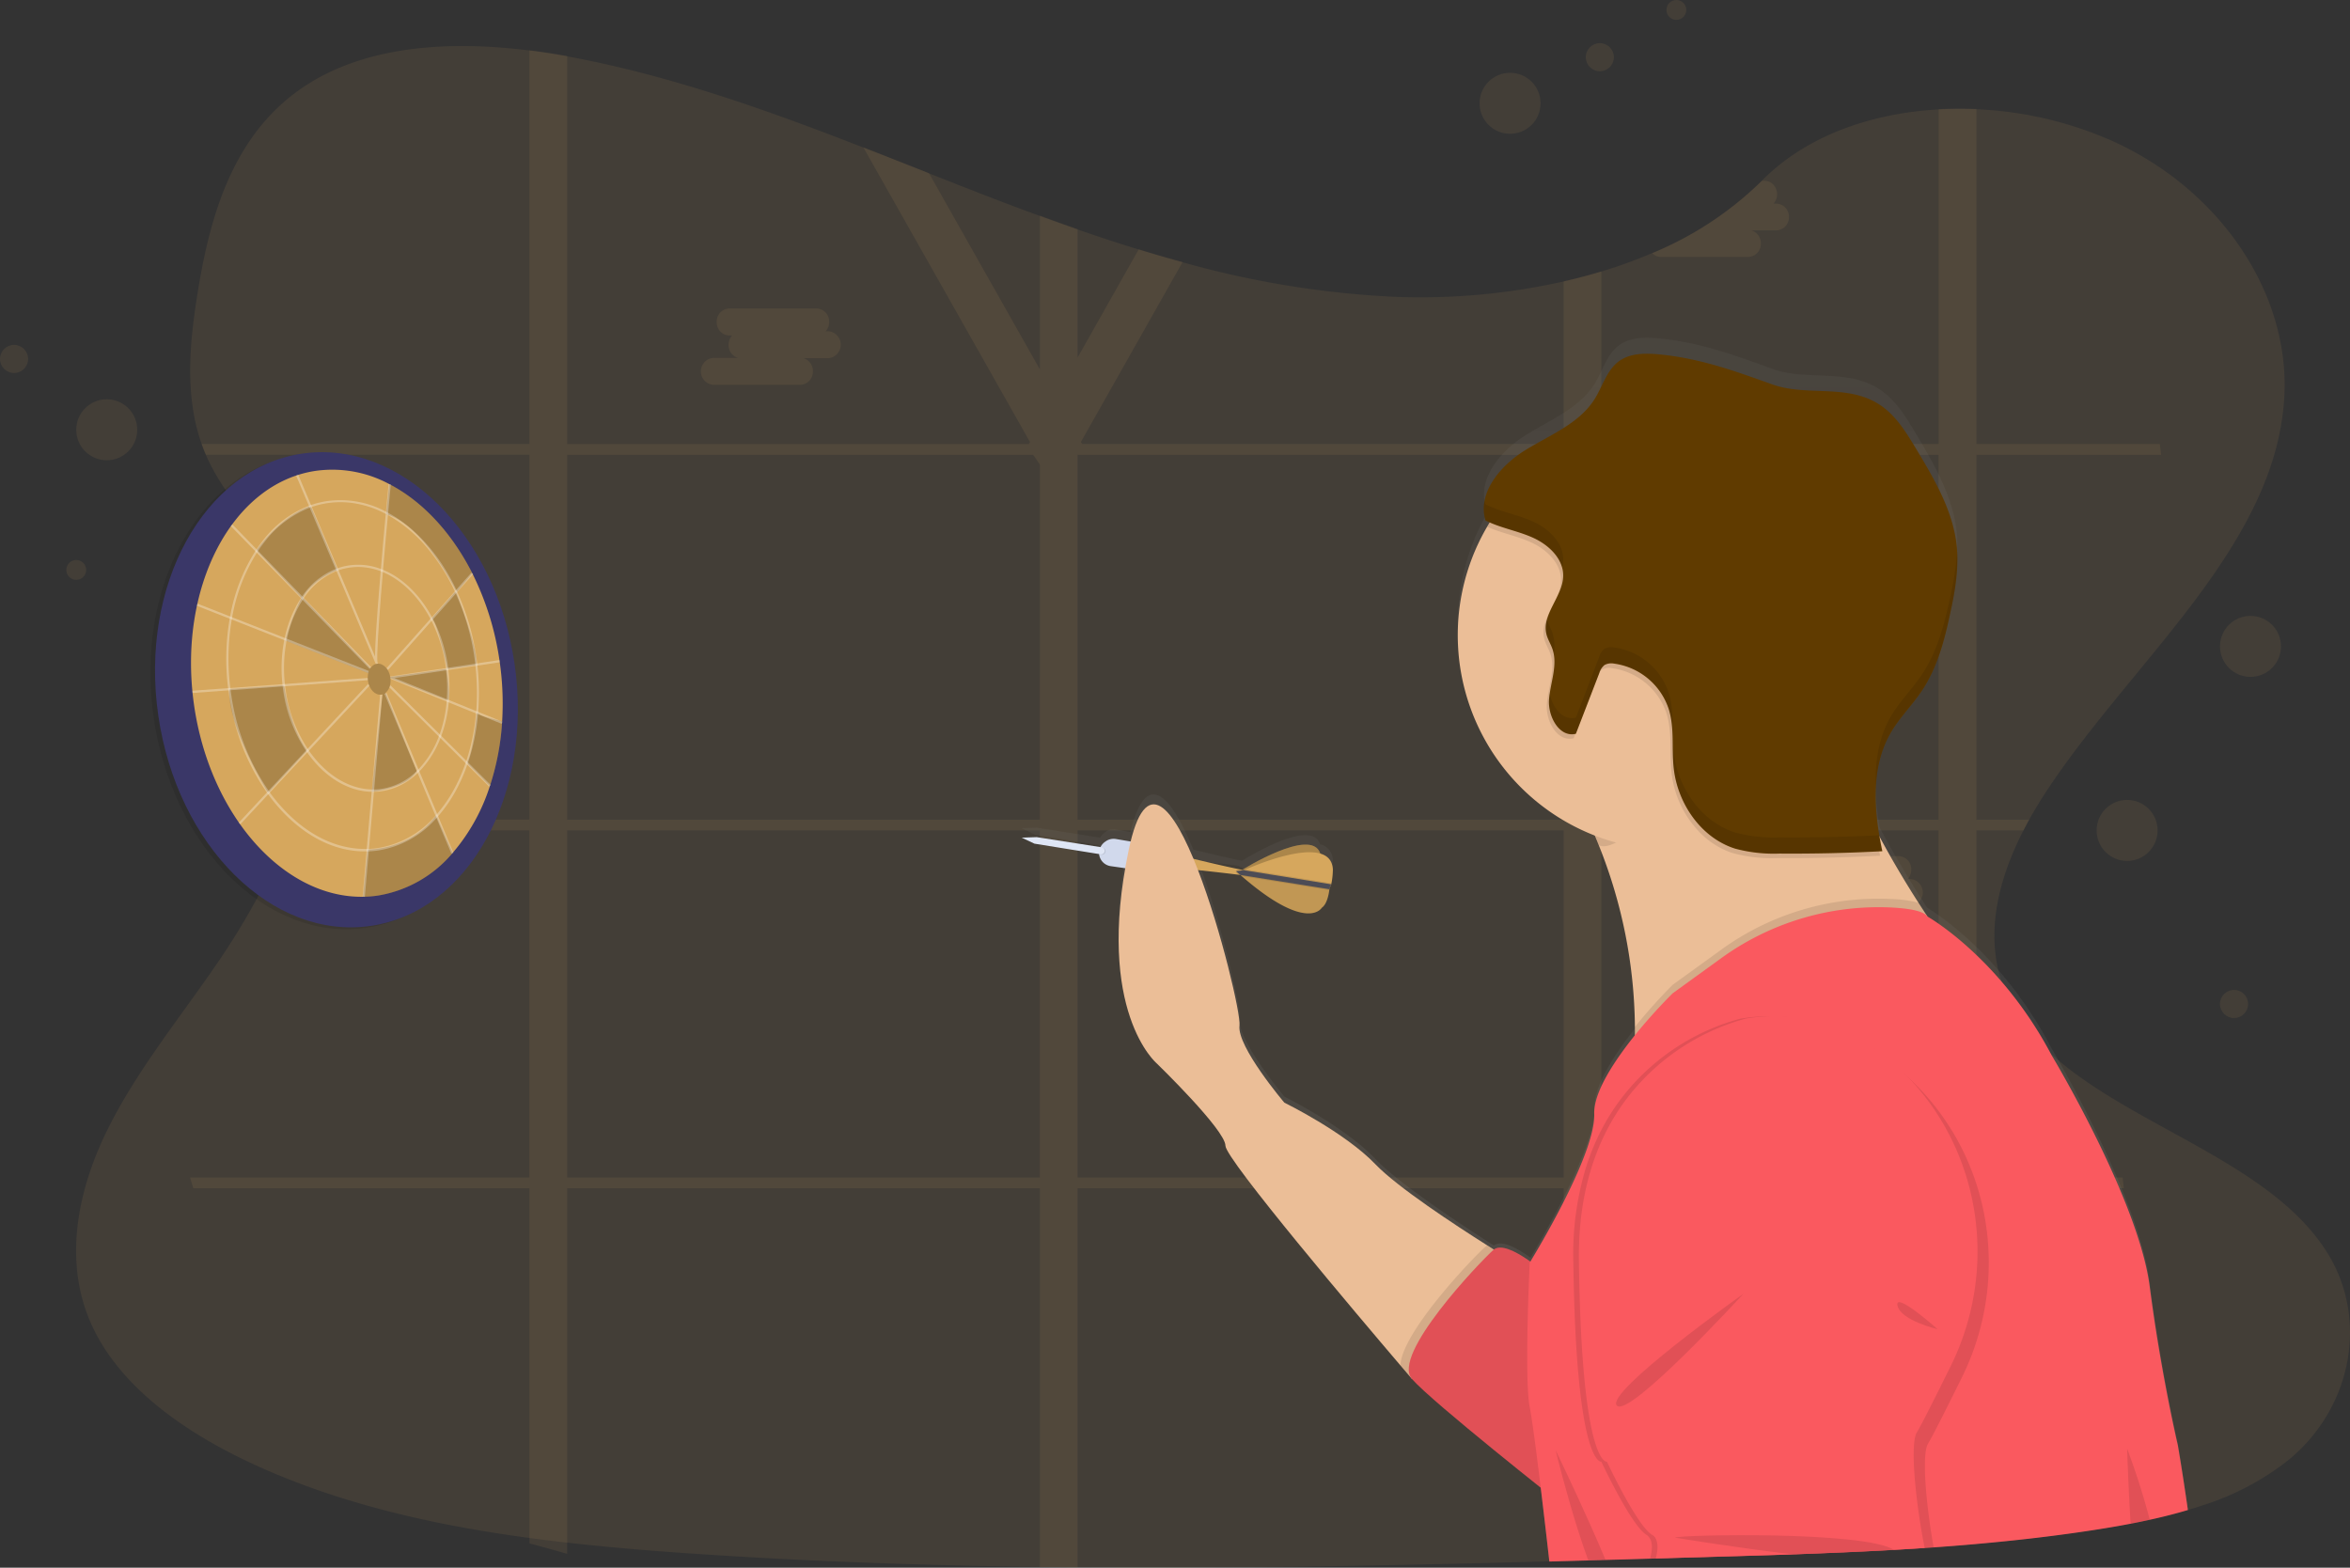 <svg id="Group_7" data-name="Group 7" xmlns="http://www.w3.org/2000/svg" xmlns:xlink="http://www.w3.org/1999/xlink" width="527.99" height="352.205" viewBox="0 0 527.99 352.205">
  <rect x="0" y="0" width="527.99" height="352.205" fill="#333333" stroke="none"/>
  <defs>
    <linearGradient id="linear-gradient" x1="0.5" y1="1" x2="0.5" gradientUnits="objectBoundingBox">
      <stop offset="0" stop-color="gray" stop-opacity="0.251"/>
      <stop offset="0.54" stop-color="gray" stop-opacity="0.122"/>
      <stop offset="1" stop-color="gray" stop-opacity="0.102"/>
    </linearGradient>
  </defs>
  <path id="Path_188" data-name="Path 188" d="M609.312,439.973a60.439,60.439,0,0,1-19.543,10.338q-1.584.541-3.213,1.012c-2.8.835-5.673,1.559-8.567,2.191-1.427.319-2.864.612-4.3.886-2.444.471-4.9.891-7.338,1.275-9.053,1.422-18.167,2.475-27.326,3.274q-4.236.374-8.476.673l-1.128.081-2.024.137-1.245.081c-1.893.127-3.785.238-5.673.344-7.565.425-15.141.734-22.716,1.012-5.566.192-11.077.354-16.613.506l-11.259.329-2.91.086-1.275.035q-5,.152-10.01.288l-.941.025-2.935.086-5.566.152-1.66.046-1.518.04c-35.337.951-70.7,1.645-106.016,1.346q-4.241-.03-8.476-.091c-26.223-.339-52.416-1.255-78.563-3.036-9.19-.627-18.44-1.387-27.64-2.434q-4.251-.481-8.476-1.048c-22.6-3.036-44.643-8.157-64.389-17.711-14.873-7.211-28.6-17.469-34.36-31.117-5.814-13.774-2.738-29.244,3.9-42.745s16.629-25.6,25.241-38.287c2.96-4.367,5.759-8.917,8.294-13.592.152-.283.309-.572.455-.855q1.948-3.659,3.674-7.408h0q1.64-3.573,3.036-7.216.42-1.088.8-2.171c.03-.081.061-.162.086-.243s.066-.182.1-.273a93.687,93.687,0,0,0,3.816-14.1l.121-.668c.056-.319.111-.633.162-.951s.1-.592.142-.891h0a69.835,69.835,0,0,0,.784-13.587v-.506a57.66,57.66,0,0,0-.759-6.948h0c-.03-.2-.061-.39-.1-.582a54.41,54.41,0,0,0-2.667-9.665c-.051-.137-.106-.278-.162-.42a.568.568,0,0,0-.071-.187c-.38-.967-.784-1.923-1.23-2.879h0c-.071-.162-.152-.329-.228-.506h0c-.147-.309-.294-.617-.45-.921h0q-1.068-2.181-2.378-4.306c-1.012-1.685-2.161-3.335-3.34-4.954l-.167-.228-.137-.192c-1.548-2.11-3.168-4.185-4.747-6.28-1.24-1.635-2.454-3.279-3.593-4.954l-.2-.3a50.476,50.476,0,0,1-3.684-6.341c-.213-.45-.42-.9-.612-1.356-.344-.8-.663-1.6-.946-2.414-3.886-10.981-2.707-22.974-.84-34.411,2.768-16.993,7.92-35.307,23.865-45.913,13.921-9.266,32.761-10.349,50.6-8.1,2.859.354,5.688.794,8.476,1.3l1.518.288c22.57,4.327,43.914,11.988,65,20.191,4.924,1.918,9.837,3.866,14.746,5.8q5.754,2.272,11.512,4.519,6.654,2.591,13.41,5.06,4.22,1.549,8.476,3.036,6.827,2.373,13.744,4.509,4.9,1.518,9.848,2.859a211.553,211.553,0,0,0,48.251,7.8,147.4,147.4,0,0,0,37.351-3.461c2.859-.648,5.693-1.392,8.476-2.232a110.326,110.326,0,0,0,11.437-4.145,76.824,76.824,0,0,0,24.584-16.193l.056-.056c9.923-10.065,24.472-15.181,39.714-16.036a83.058,83.058,0,0,1,8.476-.046,84.134,84.134,0,0,1,30.707,7.186c24.108,10.931,39.7,34.072,38.525,57.183-1.705,33.642-34.138,59.465-53.489,88.9-1.366,2.075-2.667,4.215-3.876,6.4-.445.8-.87,1.6-1.285,2.414-4.767,9.311-7.631,19.366-6.073,29.027a30.992,30.992,0,0,0,1.235,5.015c.238.714.506,1.427.8,2.135a39.721,39.721,0,0,0,10.065,13.774,68.833,68.833,0,0,0,6.189,5.03c18.056,13.127,44.208,21.406,55.761,39.34C627.221,407.9,623.648,428.066,609.312,439.973Z" transform="translate(-94.985 -112.083)" fill="#d6a75d" opacity="0.1"/>
  <path id="Path_189" data-name="Path 189" d="M564.033,377.554V299.578h10.581c.415-.81.84-1.614,1.285-2.414H564.033V215.185h41.5c-.091-.8-.192-1.619-.293-2.414h-41.2V137.5a83.067,83.067,0,0,0-8.476.046v75.213h-75.79V173.988c-2.783.84-5.617,1.584-8.476,2.232v36.536H363.1l-.258-.461,22.843-40.418q-4.949-1.341-9.848-2.859L362.1,193.334V164.49q-4.256-1.478-8.476-3.036v34.553L328.7,151.91c-4.909-1.938-9.822-3.886-14.746-5.8L351.4,212.321l-.263.461H247.417V125.6c-2.788-.506-5.617-.946-8.476-1.3v88.456H165.291c.283.81.6,1.614.946,2.414h72.7v81.979H185.674c-.025.081-.056.162-.086.243q-.385,1.083-.8,2.171H238.93v77.991H162.69q.354,1.2.734,2.414h75.517v79.793q4.251,1.123,8.476,2.348V379.968H353.625v85.1q4.236.061,8.476.091V379.968H471.29V463.7l5.566-.152,2.935-.086v-83.5h75.745V460.56q4.241-.3,8.476-.673V379.968h33.146c-.091-.8-.177-1.609-.263-2.414Zm-210.413,0h-106.2V299.578H353.625Zm0-80.39h-106.2V215.185h104.69l1.518,2.191Zm117.67,80.39H362.1V299.578H471.29Zm0-80.39H362.1V215.185H471.29Zm84.246,80.39h-75.77V299.578h75.77Zm0-80.39h-75.77V215.185h75.77Z" transform="translate(-119.985 -113.01)" fill="#d6a75d" opacity="0.1"/>
  <path id="Path_190" data-name="Path 190" d="M842.587,190.362a2.925,2.925,0,0,1-2.8,3.036h-5.658a3,3,0,0,1,2.146,2.935,2.925,2.925,0,0,1-2.8,3.036H813.813a2.677,2.677,0,0,1-1.943-.85,76.824,76.824,0,0,0,24.584-16.193l.056-.056h.617a2.7,2.7,0,0,1,1.979.886,3.168,3.168,0,0,1,0,4.241h.663a2.925,2.925,0,0,1,2.819,2.965Z" transform="translate(-440.652 -141.645)" fill="#d6a75d" opacity="0.1"/>
  <path id="Path_191" data-name="Path 191" d="M418.146,244.081h-.653a3.132,3.132,0,0,0,.8-2.105h0a2.925,2.925,0,0,0-2.8-3.036H395.835a2.925,2.925,0,0,0-2.8,3.036h0a2.925,2.925,0,0,0,2.8,3.036h.658a3.132,3.132,0,0,0-.8,2.105,3,3,0,0,0,2.146,2.935h-5.658a3.036,3.036,0,0,0,0,6.037h19.655a2.925,2.925,0,0,0,2.8-3.036,2.991,2.991,0,0,0-2.125-2.95h5.658a3.036,3.036,0,0,0,0-6.042Z" transform="translate(-232.003 -169.637)" fill="#d6a75d" opacity="0.1"/>
  <path id="Path_192" data-name="Path 192" d="M898.582,487.231h-.658a3.107,3.107,0,0,0,.8-2.105h0a2.925,2.925,0,0,0-2.8-3.036H876.266a2.93,2.93,0,0,0-2.8,3.036h0a2.93,2.93,0,0,0,2.8,3.036h.658a3.128,3.128,0,0,0-.8,2.105,2.986,2.986,0,0,0,2.146,2.93h-5.658a3.036,3.036,0,0,0,0,6.042h19.655a2.93,2.93,0,0,0,2.8-3.036,2.991,2.991,0,0,0-2.146-2.93h5.657a3.036,3.036,0,0,0,0-6.042Z" transform="translate(-469.306 -289.743)" fill="#d6a75d" opacity="0.1"/>
  <ellipse id="Ellipse_83" data-name="Ellipse 83" cx="40.433" cy="53.595" rx="40.433" ry="53.595" transform="matrix(0.99, -0.143, 0.143, 0.99, 26.853, 108.121)" opacity="0.1"/>
  <ellipse id="Ellipse_84" data-name="Ellipse 84" cx="40.433" cy="53.595" rx="40.433" ry="53.595" transform="matrix(0.99, -0.143, 0.143, 0.99, 27.899, 107.688)" fill="#3a3768"/>
  <path id="Path_193" data-name="Path 193" d="M233.019,367a57.715,57.715,0,0,1-2.763,14.589,43.282,43.282,0,0,1-8.34,14.994A27.794,27.794,0,0,1,205,406.2a25.54,25.54,0,0,1-3.274.253c-17.762.243-34.35-18.218-37.928-43.049-3.78-26.345,8.491-49.951,27.448-52.659a26.984,26.984,0,0,1,16.411,2.991c7.454,3.846,14.048,10.92,18.663,20.06h0a64.146,64.146,0,0,1,6.128,19.736A65.482,65.482,0,0,1,233.019,367Z" transform="translate(-120.197 -204.978)" fill="#d6a75d"/>
  <path id="Path_194" data-name="Path 194" d="M245.789,409.034l-2.449,22.311s7.834-.734,10.121-4.651L246.24,408.66Z" transform="translate(-159.823 -253.472)" fill="#d6a75d"/>
  <path id="Path_195" data-name="Path 195" d="M245.789,409.034l-2.449,22.311s7.834-.734,10.121-4.651L246.24,408.66Z" transform="translate(-159.823 -253.472)" opacity="0.2"/>
  <path id="Path_196" data-name="Path 196" d="M180.061,407.12l12.322-.83s1.28,9.362,5.172,14.63l-8.749,9.514S179.733,415.976,180.061,407.12Z" transform="translate(-128.562 -252.301)" opacity="0.2"/>
  <rect id="Rectangle_89" data-name="Rectangle 89" width="42.619" height="0.506" transform="translate(53.638 184.828) rotate(-47)" fill="#fff" opacity="0.3"/>
  <path id="Path_197" data-name="Path 197" d="M85.45,304.291l-.04-.506,40.423-2.945.04.5Z" transform="translate(-42.189 -148.602)" fill="#fff" opacity="0.3"/>
  <path id="Path_198" data-name="Path 198" d="M269.1,336.925h0l-3.5,4.241c-8.648-16.553-15.864-17.484-15.864-17.484l.7-6.821C257.9,320.711,264.5,327.785,269.1,336.925Z" transform="translate(-162.984 -208.127)" opacity="0.2"/>
  <path id="Path_199" data-name="Path 199" d="M208.779,366.9l15.961,16.7-1.118.471-18.562-7.3A47.783,47.783,0,0,1,208.779,366.9Z" transform="translate(-140.914 -232.844)" opacity="0.2"/>
  <rect id="Rectangle_90" data-name="Rectangle 90" width="0.506" height="41.374" transform="translate(44.199 136.094) rotate(-68.55)" fill="#fff" opacity="0.3"/>
  <path id="Path_200" data-name="Path 200" d="M250.79,400.842,263.805,399s.916,5.384.43,6.958a1.186,1.186,0,0,1-.056.142Z" transform="translate(-163.503 -248.7)" opacity="0.2"/>
  <path id="Path_201" data-name="Path 201" d="M192.14,336.634s5.44-7.859,12.216-9.944l5.992,14.326s-5.84,2.161-7.884,6.472Z" transform="translate(-134.532 -212.982)" opacity="0.2"/>
  <path id="Path_202" data-name="Path 202" d="M228.326,355.531l-.435-.056c-.1,0-.2-.03-.273-.334l-17.838-42.2.466-.2,17.261,40.848c0-2.272.273-7.333,1.22-18.612.835-9.959,1.807-20.029,1.817-20.13l.506.051c-1.447,14.984-3.38,37.447-3,39.977Z" transform="translate(-143.245 -206.091)" fill="#fff" opacity="0.3"/>
  <rect id="Rectangle_91" data-name="Rectangle 91" width="0.506" height="44.77" transform="translate(51.847 118.172) rotate(-44.18)" fill="#fff" opacity="0.3"/>
  <path id="Path_203" data-name="Path 203" d="M269.87,370.644l5.45-6.174s5.177,12.767,4.595,16.563l-6.472.911S271.115,370.988,269.87,370.644Z" transform="translate(-172.927 -231.644)" opacity="0.2"/>
  <rect id="Rectangle_92" data-name="Rectangle 92" width="28.829" height="0.506" transform="translate(86.786 150.199) rotate(-48.39)" fill="#fff" opacity="0.3"/>
  <path id="Path_204" data-name="Path 204" d="M240.8,376.366l-.03-.268a.523.523,0,0,0-.035-.233c-.035-.076,0-.207-.04-.314a33.464,33.464,0,0,0-3.35-10.6c-.056-.106-.111-.213-.172-.319a1.107,1.107,0,0,0-.081-.152c-2.723-5.06-6.629-8.841-10.986-10.627-.162-.071-.324-.132-.506-.192a14.291,14.291,0,0,0-7.085-.8,13.487,13.487,0,0,0-2.611.643,1.232,1.232,0,0,0-.192.066l-.288.106a16.584,16.584,0,0,0-7.479,6.133l-.056.081-.147.218h0a1.11,1.11,0,0,0-.086.127c-.213.319-.42.643-.617.982s-.374.648-.552,1.012a26.9,26.9,0,0,0-2.48,6.953c-.04.167-.076.339-.106.506a33.206,33.206,0,0,0-.395,9.878l.03.3a.557.557,0,0,0,.025.2c.035.278.071.557.111.835a32.594,32.594,0,0,0,5.111,13.572c.03.051.066.1.1.147s.127.187.2.278c.172.253.349.506.536.739,3.542,4.711,8.284,7.712,13.253,8.066.218,0,.44.025.663.03h.506a13.256,13.256,0,0,0,1.781-.137,14.716,14.716,0,0,0,8.041-4.048c.132-.121.263-.248.39-.38a21.972,21.972,0,0,0,4.732-7.459c.071-.172.137-.344.2-.506a30.079,30.079,0,0,0,1.69-7.53l.046-.531A34.263,34.263,0,0,0,240.8,376.366Zm-1.979,14.448c-.061.177-.127.354-.192.506a21.648,21.648,0,0,1-4.554,7.343c-.126.132-.253.263-.385.385a14.245,14.245,0,0,1-7.9,4.018,12.31,12.31,0,0,1-1.665.132h-.506c-5.2-.106-10.177-3.239-13.835-8.259l-.314-.44c-.1-.142-.2-.283-.288-.43a32.028,32.028,0,0,1-4.964-13.268c-.04-.268-.076-.536-.106-.8,0-.172-.04-.339-.056-.506a32.706,32.706,0,0,1,.369-9.65c.03-.172.061-.339.1-.506a26.35,26.35,0,0,1,2.454-6.907l.334-.612c.238-.42.506-.83.744-1.22.076-.116.152-.233.233-.344a.826.826,0,0,1,.056-.086,16.148,16.148,0,0,1,7.317-6.037l.476-.177h0a13.436,13.436,0,0,1,5.339-.7,14.519,14.519,0,0,1,4.1.921l.506.2c4.241,1.781,8.031,5.526,10.672,10.5.086.157.167.319.248.481a33.146,33.146,0,0,1,3.188,10.283l.046.309h0v.187c0,.061.025.207.035.314a33.4,33.4,0,0,1,.157,6.493v.162l-.03.369h0a29.306,29.306,0,0,1-1.579,7.348Z" transform="translate(-140.048 -225.839)" fill="#fff" opacity="0.3"/>
  <path id="Path_205" data-name="Path 205" d="M293.48,420.214a57.714,57.714,0,0,1-2.763,14.589l-5.2-5.258c1.417-2.135,2.287-11.335,2.287-11.335l.3.207C288.369,418.979,291.243,419.713,293.48,420.214Z" transform="translate(-180.658 -258.189)" opacity="0.2"/>
  <rect id="Rectangle_93" data-name="Rectangle 93" width="0.506" height="31.759" transform="matrix(0.705, -0.709, 0.709, 0.705, 87.384, 154.335)" fill="#fff" opacity="0.3"/>
  <path id="Path_206" data-name="Path 206" d="M197.37,307.366l-25.96-10.5,25.474-3.831.076.5-23.642,3.552,24.239,9.8Z" transform="translate(-84.669 -144.749)" fill="#fff" opacity="0.3"/>
  <path id="Path_207" data-name="Path 207" d="M259.606,472.406a27.794,27.794,0,0,1-16.912,9.615,25.545,25.545,0,0,1-3.274.253l1.063-10.627s9.731.147,15.369-7.707Z" transform="translate(-157.886 -280.778)" opacity="0.2"/>
  <rect id="Rectangle_94" data-name="Rectangle 94" width="0.506" height="38.97" transform="matrix(0.922, -0.386, 0.386, 0.922, 86.374, 155.854)" fill="#fff" opacity="0.3"/>
  <rect id="Rectangle_95" data-name="Rectangle 95" width="45.594" height="0.506" transform="translate(81.464 201.456) rotate(-85.04)" fill="#fff" opacity="0.3"/>
  <path id="Path_208" data-name="Path 208" d="M235.2,361.215a3.536,3.536,0,0,0-.061-.506c-.046-.415-.1-.83-.162-1.245a53.7,53.7,0,0,0-4.327-14.812v-.046l-.213-.45c-3.709-7.818-9.134-13.921-15.3-17.271-.121-.071-.248-.137-.374-.2l-.106-.056a21.679,21.679,0,0,0-13.157-2.4,20.239,20.239,0,0,0-3.7.9l-.476.172h0a23.966,23.966,0,0,0-10.308,7.768q-.759.956-1.452,1.994c-.1.142-.192.283-.283.43a40.7,40.7,0,0,0-5.663,14.675c-.035.167-.066.334-.091.506a53.074,53.074,0,0,0-.359,15.6,3.556,3.556,0,0,0,.066.506c.025.172.061.481.1.724.056.39.116.784.182,1.169v.035c.248,1.518.557,2.991.921,4.438a.148.148,0,0,0,0,.046,49.087,49.087,0,0,0,7.459,16.543c.1.142.192.278.3.42a39.19,39.19,0,0,0,3.239,3.9c.678.719,1.376,1.392,2.085,2.024,4.59,4.114,9.716,6.452,14.913,6.821.607.04,1.22.056,1.827.04h.213a2.882,2.882,0,0,0,.3,0,19.5,19.5,0,0,0,2.024-.182,21.947,21.947,0,0,0,13.157-7.262c.046-.046.086-.1.127-.142l.248-.273a32.386,32.386,0,0,0,4.489-6.69,39.048,39.048,0,0,0,2.065-4.823,2776.121,2776.121,0,0,1,.182-.536,46.348,46.348,0,0,0,2.247-10.855.762.762,0,0,1,.025-.238c.025-.081,0-.192.025-.288q.157-2.065.162-4.175A55.382,55.382,0,0,0,235.2,361.215Zm-.349,10.738a45.773,45.773,0,0,1-2.156,10.657q-.086.263-.182.506a38.744,38.744,0,0,1-2.115,4.99,31.841,31.841,0,0,1-4.261,6.4c-.116.142-.243.283-.369.42a21.577,21.577,0,0,1-13.036,7.282q-.956.137-1.913.182h-.506c-5.764.121-11.523-2.262-16.6-6.877-.643-.582-1.275-1.2-1.9-1.857a39.811,39.811,0,0,1-3.259-3.927l-.147-.213-.152-.213a50.542,50.542,0,0,1-8.426-21.927c-.035-.228-.066-.455-.1-.683a.688.688,0,0,0-.035-.263c-.035-.091,0-.157-.025-.238A52.628,52.628,0,0,1,180,350.816l.091-.506a40.175,40.175,0,0,1,5.566-14.493q.076-.127.167-.258c.035-.061.076-.121.116-.177.445-.673.916-1.321,1.4-1.938a23.521,23.521,0,0,1,10.2-7.722l.339-.121.142-.051a19.671,19.671,0,0,1,3.573-.86,20.013,20.013,0,0,1,4.22-.152,22.185,22.185,0,0,1,8.8,2.6l.1.051.38.207a32.25,32.25,0,0,1,9.109,7.727,44.024,44.024,0,0,1,5.9,9.412c.025.046.046.1.066.142l.167.354h0a53.458,53.458,0,0,1,4.19,14.473c.061.415.116.825.167,1.24a.863.863,0,0,0,.035.3c.035.1,0,.137,0,.207a53.6,53.6,0,0,1,.2,10.121Q234.885,371.685,234.854,371.953Z" transform="translate(-127.922 -211.669)" fill="#fff" opacity="0.3"/>
  <ellipse id="Ellipse_85" data-name="Ellipse 85" cx="2.545" cy="3.502" rx="2.545" ry="3.502" transform="matrix(0.99, -0.143, 0.143, 0.99, 82.167, 149.489)" fill="#d6a75d"/>
  <ellipse id="Ellipse_86" data-name="Ellipse 86" cx="2.545" cy="3.502" rx="2.545" ry="3.502" transform="matrix(0.99, -0.143, 0.143, 0.99, 82.167, 149.489)" opacity="0.2"/>
  <circle id="Ellipse_87" data-name="Ellipse 87" cx="6.852" cy="6.852" r="6.852" transform="translate(332.425 16.355)" fill="#d6a75d" opacity="0.1"/>
  <circle id="Ellipse_88" data-name="Ellipse 88" cx="6.852" cy="6.852" r="6.852" transform="translate(17.13 89.701)" fill="#d6a75d" opacity="0.1"/>
  <circle id="Ellipse_89" data-name="Ellipse 89" cx="6.852" cy="6.852" r="6.852" transform="translate(498.781 138.367)" fill="#d6a75d" opacity="0.1"/>
  <circle id="Ellipse_90" data-name="Ellipse 90" cx="6.852" cy="6.852" r="6.852" transform="translate(471.06 179.716)" fill="#d6a75d" opacity="0.1"/>
  <circle id="Ellipse_91" data-name="Ellipse 91" cx="3.158" cy="3.158" r="3.158" transform="translate(356.285 9.696)" fill="#d6a75d" opacity="0.1"/>
  <circle id="Ellipse_92" data-name="Ellipse 92" cx="3.158" cy="3.158" r="3.158" transform="translate(0 77.485)" fill="#d6a75d" opacity="0.1"/>
  <circle id="Ellipse_93" data-name="Ellipse 93" cx="3.158" cy="3.158" r="3.158" transform="translate(498.781 222.401)" fill="#d6a75d" opacity="0.1"/>
  <circle id="Ellipse_94" data-name="Ellipse 94" cx="2.232" cy="2.232" r="2.232" transform="translate(374.406 0)" fill="#d6a75d" opacity="0.1"/>
  <circle id="Ellipse_95" data-name="Ellipse 95" cx="2.232" cy="2.232" r="2.232" transform="translate(14.898 125.812)" fill="#d6a75d" opacity="0.1"/>
  <path id="Path_209" data-name="Path 209" d="M791.627,500.336s-3.785-16.279-6.305-36.071-22.058-52.679-22.058-52.679c-.086-.167-.177-.339-.268-.506a89.83,89.83,0,0,0-10.87-16.117c-8.6-10.156-16.406-14.721-16.8-14.943h0c-.617-.941-1.28-1.979-1.979-3.087-2.621-4.144-5.739-9.357-8.714-14.984a2.1,2.1,0,0,0-.071-.39h0c-1.326-8.016-1.376-16.446,2.611-23.369,1.969-3.416,4.807-6.229,6.973-9.519,3.542-5.364,5.152-11.766,6.452-18.081a53.015,53.015,0,0,0,1.473-13.42v-.2h0c0-.314-.041-.628-.071-.941-.744-8.157-5.02-15.485-9.19-22.5-2.2-3.694-4.5-7.5-8.041-9.893-7.358-4.964-16.375-1.857-24.24-4.7-8.355-3.036-15.991-5.865-25.084-6.8-3.224-.329-6.766-.41-9.377,1.518-2.743,2.024-3.654,5.718-5.475,8.638-3.477,5.566-10.035,8.1-15.571,11.6-4.205,2.636-8.238,6.852-9.109,11.492v-.04a10.222,10.222,0,0,0-.162,1.518v.248a9.193,9.193,0,0,0,.375,2.768c.314.162.633.3.956.445-.2.329-.4.658-.6,1.012l-.425.754a49.268,49.268,0,0,0,24.6,69.55h0c.3.729.607,1.483.911,2.262a114.588,114.588,0,0,1,8.1,41.283h0v1.938h0c-4.554,5.769-9.276,12.924-9.109,17.873.273,8.289-10.779,27.574-13.759,32.614l-.6,1.012h0c-2.976-2.156-6.513-4.094-8.228-2.733l-1.437-.921c-7.267-4.666-20.242-13.309-25.135-18.476-6.933-7.343-20.485-14.048-20.485-14.048s-10.713-12.773-10.08-17.56c.314-2.383-3.988-21.411-9.316-35.372,3.891.41,7.889.9,9.109,1.053l.3.263.42.066c14.731,12.945,17.954,7.176,17.954,7.176,1.2-.815,1.614-3.269,1.731-4.21v-.223h.076v-.187a1.361,1.361,0,0,0,.081-.172l.035-.066.025-.051a.41.41,0,0,1,.056-.132,2.342,2.342,0,0,0,.2-.506h-.041a18.948,18.948,0,0,0,.309-3.208,3.643,3.643,0,0,0-2.854-3.573.109.109,0,0,0-.025-.081c-1.913-5.688-15.824,2.748-17.362,3.7l-.375.04c-2.788-.557-7.085-1.574-10.723-2.454-4.934-12-10.531-18.724-14.119-3.952l-3.3-.567a3.036,3.036,0,0,0-2.358.557,4,4,0,0,0-1.128,1.285L535.215,362l-3.375.116L534.7,363.5l.213.1,14.316,2.333a3.1,3.1,0,0,0,2.657,2.677l3.213.466c-5.739,33.495,7.085,44.425,7.085,44.425s15.439,15.141,15.439,18.724c0,3.036,30.14,39.1,39.3,49.987,1.64,1.953,2.611,3.1,2.611,3.1,3.6,4.134,20.9,18.258,28.951,24.766h0c.789,6.579,1.518,13.157,1.938,16.765l1.518-.041,7.2-.2,3.876-.116q5.01-.137,10.01-.288l1.275-.035,2.91-.091q5.632-.162,11.26-.334,8.3-.25,16.613-.506c7.591-.268,15.151-.577,22.716-1.012,1.888-.106,3.78-.218,5.673-.344l1.245-.086,2.024-.137c12.378-.875,24.705-2.135,36.941-4.079,2.439-.39,4.893-.815,7.338-1.3,1.437-.273,2.874-.572,4.3-.9,2.895-.643,5.764-1.376,8.567-2.222C792.7,506.611,791.627,500.336,791.627,500.336Z" transform="translate(-302.329 -176.064)" fill="url(#linear-gradient)"/>
  <path id="Path_210" data-name="Path 210" d="M613.268,485.393l-1.882-.066s-12.767-1.584-16.856-1.68a2.823,2.823,0,0,0-1.23.1l.906-3.654,1.108.273c3.891.961,16.791,4.119,18.865,4.19C616.634,484.634,613.268,485.393,613.268,485.393Z" transform="translate(-332.688 -288.755)" fill="#d6a75d"/>
  <path id="Path_211" data-name="Path 211" d="M629.83,482.635s15.485-9.686,17.509-3.74-3.254,6.821-3.254,6.821Z" transform="translate(-350.732 -287.211)" fill="#d6a75d"/>
  <path id="Path_212" data-name="Path 212" d="M629.83,482.635s15.485-9.686,17.509-3.74-3.254,6.821-3.254,6.821Z" transform="translate(-350.732 -287.211)" opacity="0.2"/>
  <path id="Path_213" data-name="Path 213" d="M647.293,492.821S644.03,498.6,629,485.453l.208-.268.622-.8s19.452-8.942,19.958-.207a16.853,16.853,0,0,1-.364,3.38,1.751,1.751,0,0,1-.309.668l-.071.066a2.4,2.4,0,0,1-.04.369C648.908,489.587,648.5,492.006,647.293,492.821Z" transform="translate(-350.322 -288.881)" fill="#d6a75d"/>
  <path id="Path_214" data-name="Path 214" d="M647.293,497.2s-3.264,5.779-18.293-7.368l.208-.268.349-.359,19.559,3.4-.071.066a2.4,2.4,0,0,1-.04.369C648.908,493.962,648.5,496.381,647.293,497.2Z" transform="translate(-350.322 -293.255)" opacity="0.1"/>
  <path id="Path_215" data-name="Path 215" d="M648.251,492.171l-20.009-3.218-1.012-.86,1.832-.213,19.589,3.173a1.452,1.452,0,0,1-.375.734A2.591,2.591,0,0,1,648.251,492.171Z" transform="translate(-349.448 -292.603)" opacity="0.1"/>
  <path id="Path_216" data-name="Path 216" d="M647.861,493.006l-20.009-3.2-1.012-.855,1.827-.218,19.609,3.173a1.412,1.412,0,0,1-.38.734S647.891,492.778,647.861,493.006Z" transform="translate(-349.255 -293.023)" opacity="0.1"/>
  <path id="Path_217" data-name="Path 217" d="M648.036,492.6l-20.024-3.2L627,488.538l1.827-.218,19.594,3.173a1.518,1.518,0,0,1-.38.734A1.307,1.307,0,0,1,648.036,492.6Z" transform="translate(-349.334 -292.82)" fill="#4c4c56"/>
  <path id="Path_218" data-name="Path 218" d="M594.53,483.647a2.824,2.824,0,0,0-1.23.1l.906-3.654,1.108.273A13.665,13.665,0,0,1,594.53,483.647Z" transform="translate(-332.688 -288.755)" opacity="0.1"/>
  <path id="Path_219" data-name="Path 219" d="M581.308,476.336l-11.239-1.9a3.061,3.061,0,0,0-2.358.552,3.183,3.183,0,0,0-1.452,2.783,3.077,3.077,0,0,0,2.677,2.768l11.27,1.6S582.239,477.171,581.308,476.336Z" transform="translate(-319.329 -285.937)" fill="#d1d9ec"/>
  <path id="Path_220" data-name="Path 220" d="M532.33,473.961l3.38-.121,14.569,2.282a.8.8,0,0,1,.668.946h0a.8.8,0,0,1-.916.638L535.2,475.323Z" transform="translate(-302.571 -285.668)" opacity="0.1"/>
  <path id="Path_221" data-name="Path 221" d="M531.92,473.766l3.375-.116,14.574,2.277a.8.8,0,0,1,.663.936h0a.8.8,0,0,1-.911.643l-14.837-2.389Z" transform="translate(-302.369 -285.574)" fill="#dfe6f5"/>
  <path id="Path_222" data-name="Path 222" d="M662.922,561.409l-22.058,26.785s-.972-1.128-2.611-3.062c-9.159-10.743-39.3-46.323-39.3-49.339,0-3.542-15.439-18.5-15.439-18.5s-13.866-11.639-6.305-47.912,25.525,34.674,24.9,39.4,10.08,17.332,10.08,17.332,13.552,6.619,20.485,13.866c4.878,5.1,17.868,13.633,25.135,18.218C660.872,560.159,662.922,561.409,662.922,561.409Z" transform="translate(-323.625 -278.384)" fill="#ebbe97"/>
  <path id="Path_223" data-name="Path 223" d="M724.71,658.163l-22.058,26.785s-.972-1.128-2.611-3.062c.354-7.5,16.193-24.047,19-26.562a2.024,2.024,0,0,1,.557-.354C722.66,656.913,724.71,658.163,724.71,658.163Z" transform="translate(-385.413 -375.138)" opacity="0.1"/>
  <path id="Path_224" data-name="Path 224" d="M736.005,663.025s-10.085-9.453-13.233-6.614-23,23.632-18.278,28.991,33.085,27.721,33.085,27.721Z" transform="translate(-387.255 -375.587)" fill="#fa595f"/>
  <path id="Path_225" data-name="Path 225" d="M736.005,663.025s-10.085-9.453-13.233-6.614-23,23.632-18.278,28.991,33.085,27.721,33.085,27.721Z" transform="translate(-387.255 -375.587)" opacity="0.1"/>
  <path id="Path_226" data-name="Path 226" d="M857.539,456.4s-9.843,9.5-22.17,19.8l-.466.385-.719.6h0C814.52,493.451,789.177,511,786.566,495.981a20.884,20.884,0,0,1-.035-5.916c.03-.288.071-.587.111-.891s.081-.587.111-.875a99.256,99.256,0,0,0,.815-11.411v-1.913a111.835,111.835,0,0,0-8.1-40.752c-.3-.769-.612-1.518-.911-2.232h0A88.545,88.545,0,0,0,770.55,416.7s5.855-3.542,13.972-8.1c2.981-1.66,6.26-3.446,9.67-5.238,18.724-9.817,41.237-19.634,38.12-8.1-1.473,5.46-.106,12.707,2.606,20.292.152.42.3.83.46,1.245a124.712,124.712,0,0,0,6.073,13.405l.152.293c3.254,6.234,6.761,12.059,9.665,16.588.7,1.093,1.361,2.115,1.979,3.036C855.793,454.025,857.539,456.4,857.539,456.4Z" transform="translate(-420.242 -244.281)" fill="#ebbe97"/>
  <path id="Path_227" data-name="Path 227" d="M835.444,416.806c-.147.218-.3.435-.46.648a32.942,32.942,0,0,1-16.7,12.408,54.438,54.438,0,0,1-15.065,2.419c-1.392.051-2.814.076-4.281.076a85.617,85.617,0,0,1-10.121-.582c-1.766-.278-3.613.911-5.4,1.781-1.331.643-2.631,1.113-3.846.668-.3-.769-.612-1.518-.911-2.232h0A88.545,88.545,0,0,0,770.65,416.7s5.855-3.542,13.972-8.1c2.981-1.66,6.26-3.446,9.671-5.238,18.724-9.817,41.237-19.634,38.12-8.1-1.473,5.46-.106,12.707,2.606,20.292C835.135,415.981,835.287,416.391,835.444,416.806Z" transform="translate(-420.291 -244.281)" opacity="0.1"/>
  <path id="Path_228" data-name="Path 228" d="M822.067,336.881c0,.739,0,1.468-.051,2.2a48.251,48.251,0,0,1-55.867,45.468,46.285,46.285,0,0,1-5.06-1.083,47.523,47.523,0,0,1-4.757-1.564h0a48.307,48.307,0,0,1-24.649-68.619l.425-.744a48.276,48.276,0,0,1,89.959,24.346Z" transform="translate(-398.003 -194.172)" fill="#ebbe97"/>
  <path id="Path_229" data-name="Path 229" d="M872.949,511.192s-76.574,74.049-70.9,32.771a102.278,102.278,0,0,0,.941-14.2,124.889,124.889,0,0,1,8.456-9.433l10.758-7.778a60.25,60.25,0,0,1,38.338-11.518,27.834,27.834,0,0,1,6.133.845C870.282,507.533,872.949,511.192,872.949,511.192Z" transform="translate(-435.652 -299.069)" opacity="0.1"/>
  <path id="Path_230" data-name="Path 230" d="M904.8,640.187c-2.8.835-5.673,1.559-8.567,2.191-1.427.319-2.864.612-4.3.886-2.444.471-4.9.891-7.338,1.275-12.216,1.918-24.543,3.163-36.941,4.048l-2.024.137-1.245.081c-1.893.127-3.785.238-5.673.344-7.565.425-15.141.734-22.716,1.012-5.567.192-11.077.354-16.613.506l-11.26.329-2.91.086-1.275.035q-5,.152-10.01.288l-3.876.111-7.2.2-1.518.04c-.4-3.573-1.149-10.065-1.938-16.548h0l-.182-1.518c-.87-7.15-1.771-14.017-2.292-16.618-1.26-6.3,0-32.458,0-32.458l.137-.218h0l.6-1.012c2.981-4.974,14.033-24.012,13.759-32.194-.162-4.883,4.554-11.948,9.109-17.641.6-.739,1.189-1.457,1.771-2.141,3.628-4.266,6.735-7.3,6.735-7.3l10.753-7.783a60.326,60.326,0,0,1,38.343-11.507c4.048.208,7.277.774,8.1,1.994h0c.349.2,8.193,4.7,16.8,14.751a88.735,88.735,0,0,1,10.87,15.91c.091.162.182.329.268.506,0,0,19.538,32.458,22.058,52s6.305,35.605,6.305,35.605S903.6,631.747,904.8,640.187Z" transform="translate(-413.234 -300.936)" fill="#fa595f"/>
  <path id="Path_231" data-name="Path 231" d="M852.741,646.638c-1.715,2.788-.071,17,1.756,26.066-1.893.126-3.785.238-5.673.344-7.565.425-15.141.734-22.716,1.012-5.566.192-11.077.354-16.613.506l-11.259.329-2.91.086-1.275.035c.592-2.141.708-4.377-.865-5.374-3.466-2.206-10.085-16.391-10.085-16.391s-5.668,1.265-6.3-45.038a66.905,66.905,0,0,1,2.819-20.975A51.662,51.662,0,0,1,782,580.994h0a48.792,48.792,0,0,1,7.823-12.089h0a50.187,50.187,0,0,1,24.462-15.181,40.643,40.643,0,0,1,7.171-.547h.061a37.165,37.165,0,0,1,16.446,4.048,42.814,42.814,0,0,1,6.229,3.8,49.9,49.9,0,0,1,5.222,4.463c17.671,17.205,21.851,44.071,10.936,66.2C856.87,638.779,853.718,645.049,852.741,646.638Z" transform="translate(-423.318 -324.855)" opacity="0.1"/>
  <path id="Path_232" data-name="Path 232" d="M860.219,651.586c-1.554,2.53-.354,14.377,1.24,23.329l-2.024.137-1.245.081c-1.893.127-3.785.238-5.673.344-7.565.425-15.141.734-22.716,1.012-5.567.192-11.077.354-16.613.506l-11.259.329a3.023,3.023,0,0,0-1.27-2.733,7.848,7.848,0,0,1-1.68-1.645c-.147-.177-.3-.369-.45-.567-3.507-4.656-7.95-14.169-7.95-14.169s-5.673,1.26-6.305-45.038c-.2-15.09,3.7-26.132,9.063-34.163a50.258,50.258,0,0,1,28.435-20.353,38.353,38.353,0,0,1,19.179,1.564,38.966,38.966,0,0,1,6.943,3.234,48.111,48.111,0,0,1,8.213,6.229l.81.774c17.671,17.205,21.846,44.071,10.931,66.2C864.349,643.727,861.2,650,860.219,651.586Z" transform="translate(-427.016 -327.283)" opacity="0.1"/>
  <path id="Path_233" data-name="Path 233" d="M855.244,646.607c-1.71,2.783-.081,16.917,1.741,25.985l-1.245.081c-1.893.126-3.785.238-5.673.344-7.565.425-15.141.734-22.716,1.012-5.566.192-11.077.354-16.613.506l-11.259.329-2.91.086c.445-1.634.612-3.32-.041-4.463a2.443,2.443,0,0,0-.45-.567,1.978,1.978,0,0,0-.39-.309c-3.466-2.206-10.085-16.391-10.085-16.391s-5.668,1.265-6.3-45.038c-.233-17.337,4.959-29.351,11.548-37.558a50.272,50.272,0,0,1,25.95-16.958,41.162,41.162,0,0,1,5.911-.547h.061a37.256,37.256,0,0,1,16.912,3.643,45.976,45.976,0,0,1,12.251,8.714c.587.572,1.164,1.154,1.715,1.746,16.193,17.251,19.776,43.064,9.22,64.455C859.374,638.749,856.221,645.018,855.244,646.607Z" transform="translate(-424.561 -324.825)" fill="#fa595f"/>
  <path id="Path_234" data-name="Path 234" d="M824.428,676.39s-31.1,22.069-28.445,25.1S824.428,676.39,824.428,676.39Z" transform="translate(-432.726 -385.719)" opacity="0.1"/>
  <path id="Path_235" data-name="Path 235" d="M929.747,686.174s-9.716-8.653-9.013-5.3S929.747,686.174,929.747,686.174Z" transform="translate(-494.409 -387.553)" opacity="0.1"/>
  <path id="Path_236" data-name="Path 236" d="M871.152,786.846c-7.565.425-15.141.734-22.716,1.012-12.97-1.518-26.456-3.75-26.456-3.75C823.149,783.425,864.528,782.6,871.152,786.846Z" transform="translate(-445.646 -438.653)" opacity="0.1"/>
  <path id="Path_237" data-name="Path 237" d="M1027.806,761.136c-1.427.319-2.864.612-4.3.886-.562-9.053-.784-16.851-.784-16.851A160.66,160.66,0,0,1,1027.806,761.136Z" transform="translate(-544.803 -419.693)" opacity="0.1"/>
  <path id="Path_238" data-name="Path 238" d="M780.194,770.469l-3.876.111c-3.087-8.431-5.739-18.43-6.821-22.676-.334-1.311-.506-2.075-.506-2.075l.481,1.012C771.065,750.167,776.348,761.259,780.194,770.469Z" transform="translate(-419.471 -420.019)" opacity="0.1"/>
  <path id="Path_239" data-name="Path 239" d="M825.321,354.141a47.947,47.947,0,0,1-6.194,11.33c.152.42.3.83.46,1.245a124.688,124.688,0,0,0,6.073,13.405l.152.294c.263,2.024.628,4.048,1.047,6.022q-11.538.607-23.1.531a33.118,33.118,0,0,1-9.944-1.1,17.206,17.206,0,0,1-3.765-1.71,18.918,18.918,0,0,1-2.682-1.969,22.772,22.772,0,0,1-7.378-14.5c-.461-4.347.2-8.851-1.063-13.036a14.25,14.25,0,0,0-.506-1.371,15.121,15.121,0,0,0-11.8-8.977,3.234,3.234,0,0,0-2.2.3,3.669,3.669,0,0,0-1.189,1.842l-5.217,13.607c-3.714.931-6.336-3.922-6.027-7.737s2.024-7.722.754-11.335c-.39-1.118-1.053-2.135-1.336-3.279-1.128-4.509,3.719-8.512,3.76-13.157.03-3.821-3.239-6.908-6.71-8.5-3.183-1.457-6.7-2.085-9.888-3.507A48.276,48.276,0,0,1,828.509,336.9c0,.739,0,1.468-.051,2.2a47.971,47.971,0,0,1-3.137,15.045Z" transform="translate(-404.445 -194.191)" opacity="0.1"/>
  <path id="Path_240" data-name="Path 240" d="M776.81,259.216c-3.224-.324-6.766-.4-9.377,1.518-2.743,2.024-3.654,5.647-5.475,8.527-3.476,5.506-10.035,8.021-15.571,11.447s-10.779,9.544-8.927,15.789c3.411,1.721,7.282,2.323,10.753,3.912s6.741,4.676,6.71,8.5c-.041,4.645-4.888,8.648-3.76,13.157.283,1.144.946,2.161,1.336,3.279,1.26,3.613-.445,7.52-.754,11.335s2.313,8.669,6.027,7.737l5.253-13.607a3.669,3.669,0,0,1,1.189-1.842,3.234,3.234,0,0,1,2.2-.3,15.065,15.065,0,0,1,12.266,10.349c1.26,4.185.6,8.689,1.063,13.036.845,8.016,6.143,15.768,13.835,18.182a33.392,33.392,0,0,0,9.944,1.1q11.553.086,23.1-.531c-1.9-8.927-2.672-18.789,1.928-26.663,1.969-3.37,4.807-6.148,6.973-9.4,3.542-5.293,5.151-11.614,6.452-17.843,1.012-4.721,1.837-9.549,1.392-14.351-.744-8.051-5.02-15.288-9.19-22.21-2.2-3.649-4.5-7.414-8.041-9.772-7.358-4.9-16.375-1.827-24.239-4.64C793.539,262.94,785.9,260.137,776.81,259.216Z" transform="translate(-403.709 -179.564)" fill="#603b00"/>
  <g id="Group_6" data-name="Group 6" transform="translate(333.372 112.448)" opacity="0.1">
    <path id="Path_241" data-name="Path 241" d="M766.406,384.813a10.425,10.425,0,0,0-.329-4.823c-.354-1.012-.926-1.948-1.245-2.97a6.361,6.361,0,0,0-.086,3.234c.283,1.144.946,2.161,1.331,3.279A7.806,7.806,0,0,1,766.406,384.813Z" transform="translate(-750.664 -350.291)"/>
    <path id="Path_242" data-name="Path 242" d="M754.686,339.235a7.726,7.726,0,0,0,.233-1.771c.03-3.816-3.234-6.907-6.705-8.5s-7.343-2.191-10.753-3.912a8.768,8.768,0,0,1-.207-.855,9.287,9.287,0,0,0,.207,4.4c3.411,1.721,7.282,2.323,10.753,3.912C751.134,333.845,753.892,336.244,754.686,339.235Z" transform="translate(-737.082 -324.2)"/>
    <path id="Path_243" data-name="Path 243" d="M817.818,432.052a33.1,33.1,0,0,1-9.939-1.1c-7.692-2.414-12.99-10.166-13.835-18.182-.461-4.347.2-8.846-1.063-13.036a15.065,15.065,0,0,0-12.287-10.349,3.234,3.234,0,0,0-2.2.3,3.634,3.634,0,0,0-1.189,1.842l-5.217,13.607c-2.986.749-5.263-2.237-5.885-5.42-.056.41-.111.82-.142,1.225-.314,3.816,2.313,8.669,6.027,7.737l5.253-13.608a3.634,3.634,0,0,1,1.189-1.842,3.234,3.234,0,0,1,2.2-.3A15.065,15.065,0,0,1,793,403.278c1.26,4.19.6,8.689,1.063,13.036.845,8.016,6.143,15.768,13.835,18.182a33.377,33.377,0,0,0,9.939,1.1q11.563.086,23.106-.506c-.243-1.159-.471-2.333-.673-3.512Q829.047,432.128,817.818,432.052Z" transform="translate(-751.386 -356.363)"/>
    <path id="Path_244" data-name="Path 244" d="M927.919,356.612c-1.306,6.229-2.92,12.55-6.452,17.843-2.166,3.249-5,6.027-6.973,9.4-2.814,4.813-3.613,10.369-3.38,16a26.664,26.664,0,0,1,3.38-12.459c1.969-3.37,4.807-6.148,6.973-9.4,3.542-5.293,5.146-11.614,6.452-17.843a51.465,51.465,0,0,0,1.468-13.365,65.358,65.358,0,0,1-1.467,9.822Z" transform="translate(-823.027 -335.358)"/>
  </g>
</svg>
